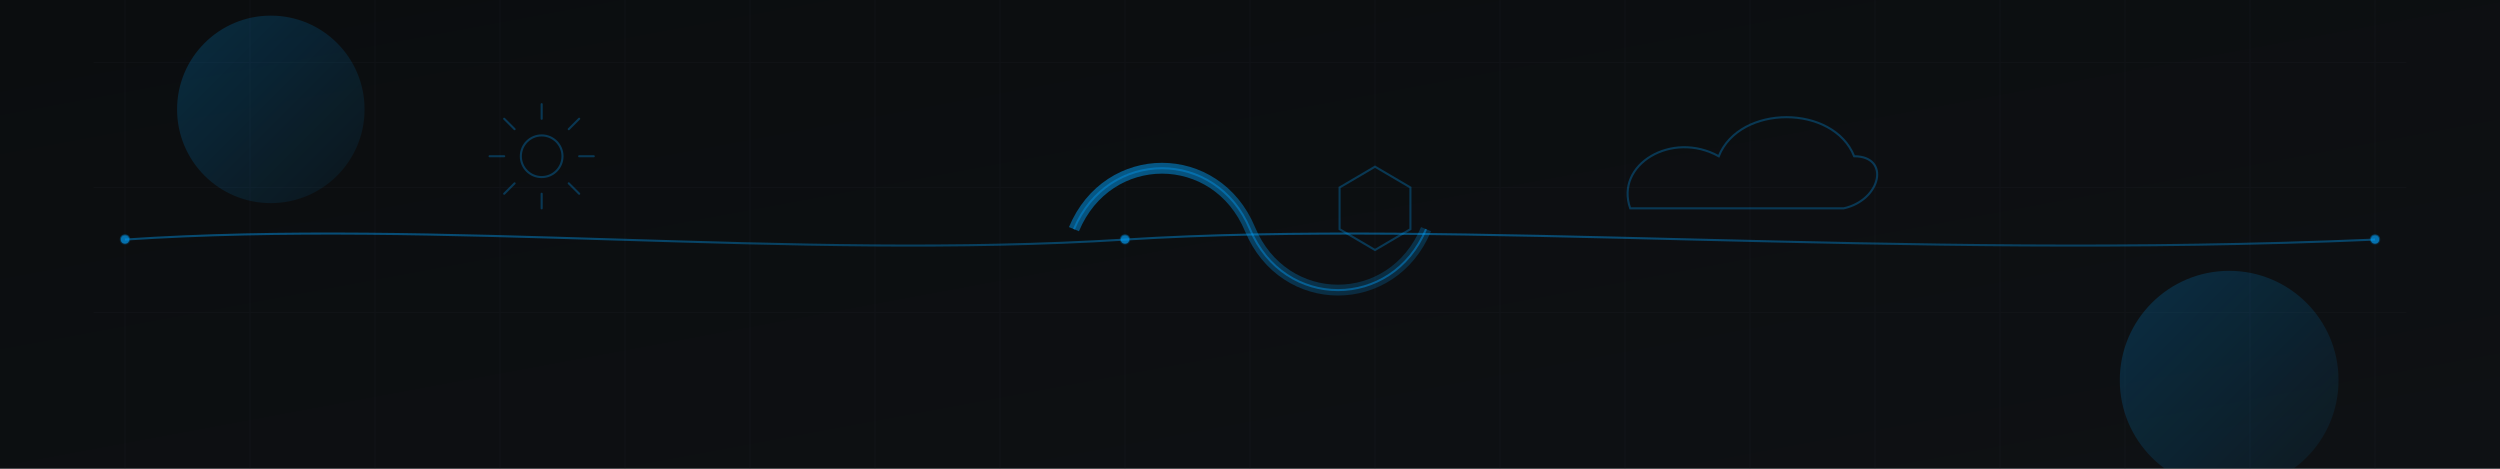 <?xml version="1.0" encoding="UTF-8"?>
<svg xmlns="http://www.w3.org/2000/svg" width="2400" height="450" viewBox="0 0 2400 450" role="img" aria-label="Thin DevOps/SRE background">
  <defs>
    <!-- Same palette as current overlay -->
    <linearGradient id="bgGrad" x1="0" y1="0" x2="1" y2="1">
      <stop offset="0%" stop-color="#0B0D0F"/>
      <stop offset="100%" stop-color="#0E1114"/>
    </linearGradient>
    <linearGradient id="pulseBlue" x1="0" y1="0" x2="1" y2="1">
      <stop offset="0%" stop-color="#00A3FF" stop-opacity="0.65"/>
      <stop offset="100%" stop-color="#00A3FF" stop-opacity="0.15"/>
    </linearGradient>
    <linearGradient id="wireBlue" x1="0" y1="0" x2="0" y2="1">
      <stop offset="0%" stop-color="#00A3FF" stop-opacity="0.55"/>
      <stop offset="100%" stop-color="#00A3FF" stop-opacity="0.2"/>
    </linearGradient>
    <filter id="softGlow" x="-20%" y="-20%" width="140%" height="140%">
      <feGaussianBlur stdDeviation="16" result="b"/>
      <feMerge>
        <feMergeNode in="b"/>
        <feMergeNode in="SourceGraphic"/>
      </feMerge>
    </filter>
  </defs>

  <!-- Background -->
  <rect width="2400" height="450" fill="url(#bgGrad)"/>

  <!-- Subtle grid (lighter density for thin band) -->
  <g opacity="0.14" stroke="#2A2E33">
    <g>
      <!-- verticals -->
      <path d="M120 0v450M240 0v450M360 0v450M480 0v450M600 0v450M720 0v450M840 0v450M960 0v450M1080 0v450M1200 0v450M1320 0v450M1440 0v450M1560 0v450M1680 0v450M1800 0v450M1920 0v450M2040 0v450M2160 0v450M2280 0v450"/>
      <!-- horizontals -->
      <path d="M90 60h2220M90 180h2220M90 300h2220"/>
    </g>
  </g>

  <!-- Streamlined network line across middle -->
  <g stroke="url(#wireBlue)" stroke-width="2">
    <path d="M120,230 C420,210 760,250 1080,230 C1400,210 1820,250 2280,230" fill="none"/>
    <g fill="#00A3FF" opacity="0.65">
      <circle cx="120" cy="230" r="4"/>
      <circle cx="1080" cy="230" r="4"/>
      <circle cx="2280" cy="230" r="4"/>
    </g>
  </g>

  <!-- Compact DevOps infinity glyph -->
  <g transform="translate(1200,220) scale(0.65)" opacity="0.85">
    <path d="M-260,0c50,-120 210,-120 260,0c50,120 210,120 260,0" fill="none" stroke="url(#pulseBlue)" stroke-width="16" filter="url(#softGlow)"/>
    <path d="M-260,0c50,-120 210,-120 260,0c50,120 210,120 260,0" fill="none" stroke="#00A3FF" stroke-opacity="0.5" stroke-width="3"/>
  </g>

  <!-- Accent pulses tucked into corners -->
  <g opacity="0.32">
    <circle cx="260" cy="105" r="90" fill="url(#pulseBlue)" filter="url(#softGlow)"/>
    <circle cx="2140" cy="365" r="105" fill="url(#pulseBlue)" filter="url(#softGlow)"/>
  </g>

  <!-- Minimal silhouettes to avoid crowding -->
  <g stroke="#00A3FF" stroke-opacity="0.28" fill="none" stroke-width="2">
    <path d="M1780,150c-20,-50 -110,-50 -130,0c-45,-25 -100,8 -85,50h205c36,-8 45,-50 10,-50z"/>
    <g transform="translate(520,150) scale(1)">
      <circle cx="0" cy="0" r="20"/>
      <g stroke-linecap="round">
        <path d="M0,-36v-14"/>
        <path d="M0,36v14"/>
        <path d="M36,0h14"/>
        <path d="M-36,0h-14"/>
        <path d="M26,-26l10,-10"/>
        <path d="M26,26l10,10"/>
        <path d="M-26,-26l-10,-10"/>
        <path d="M-26,26l-10,10"/>
      </g>
    </g>
    <path d="M1320,160l34,20v40l-34,20l-34,-20v-40z"/>
  </g>
</svg>
